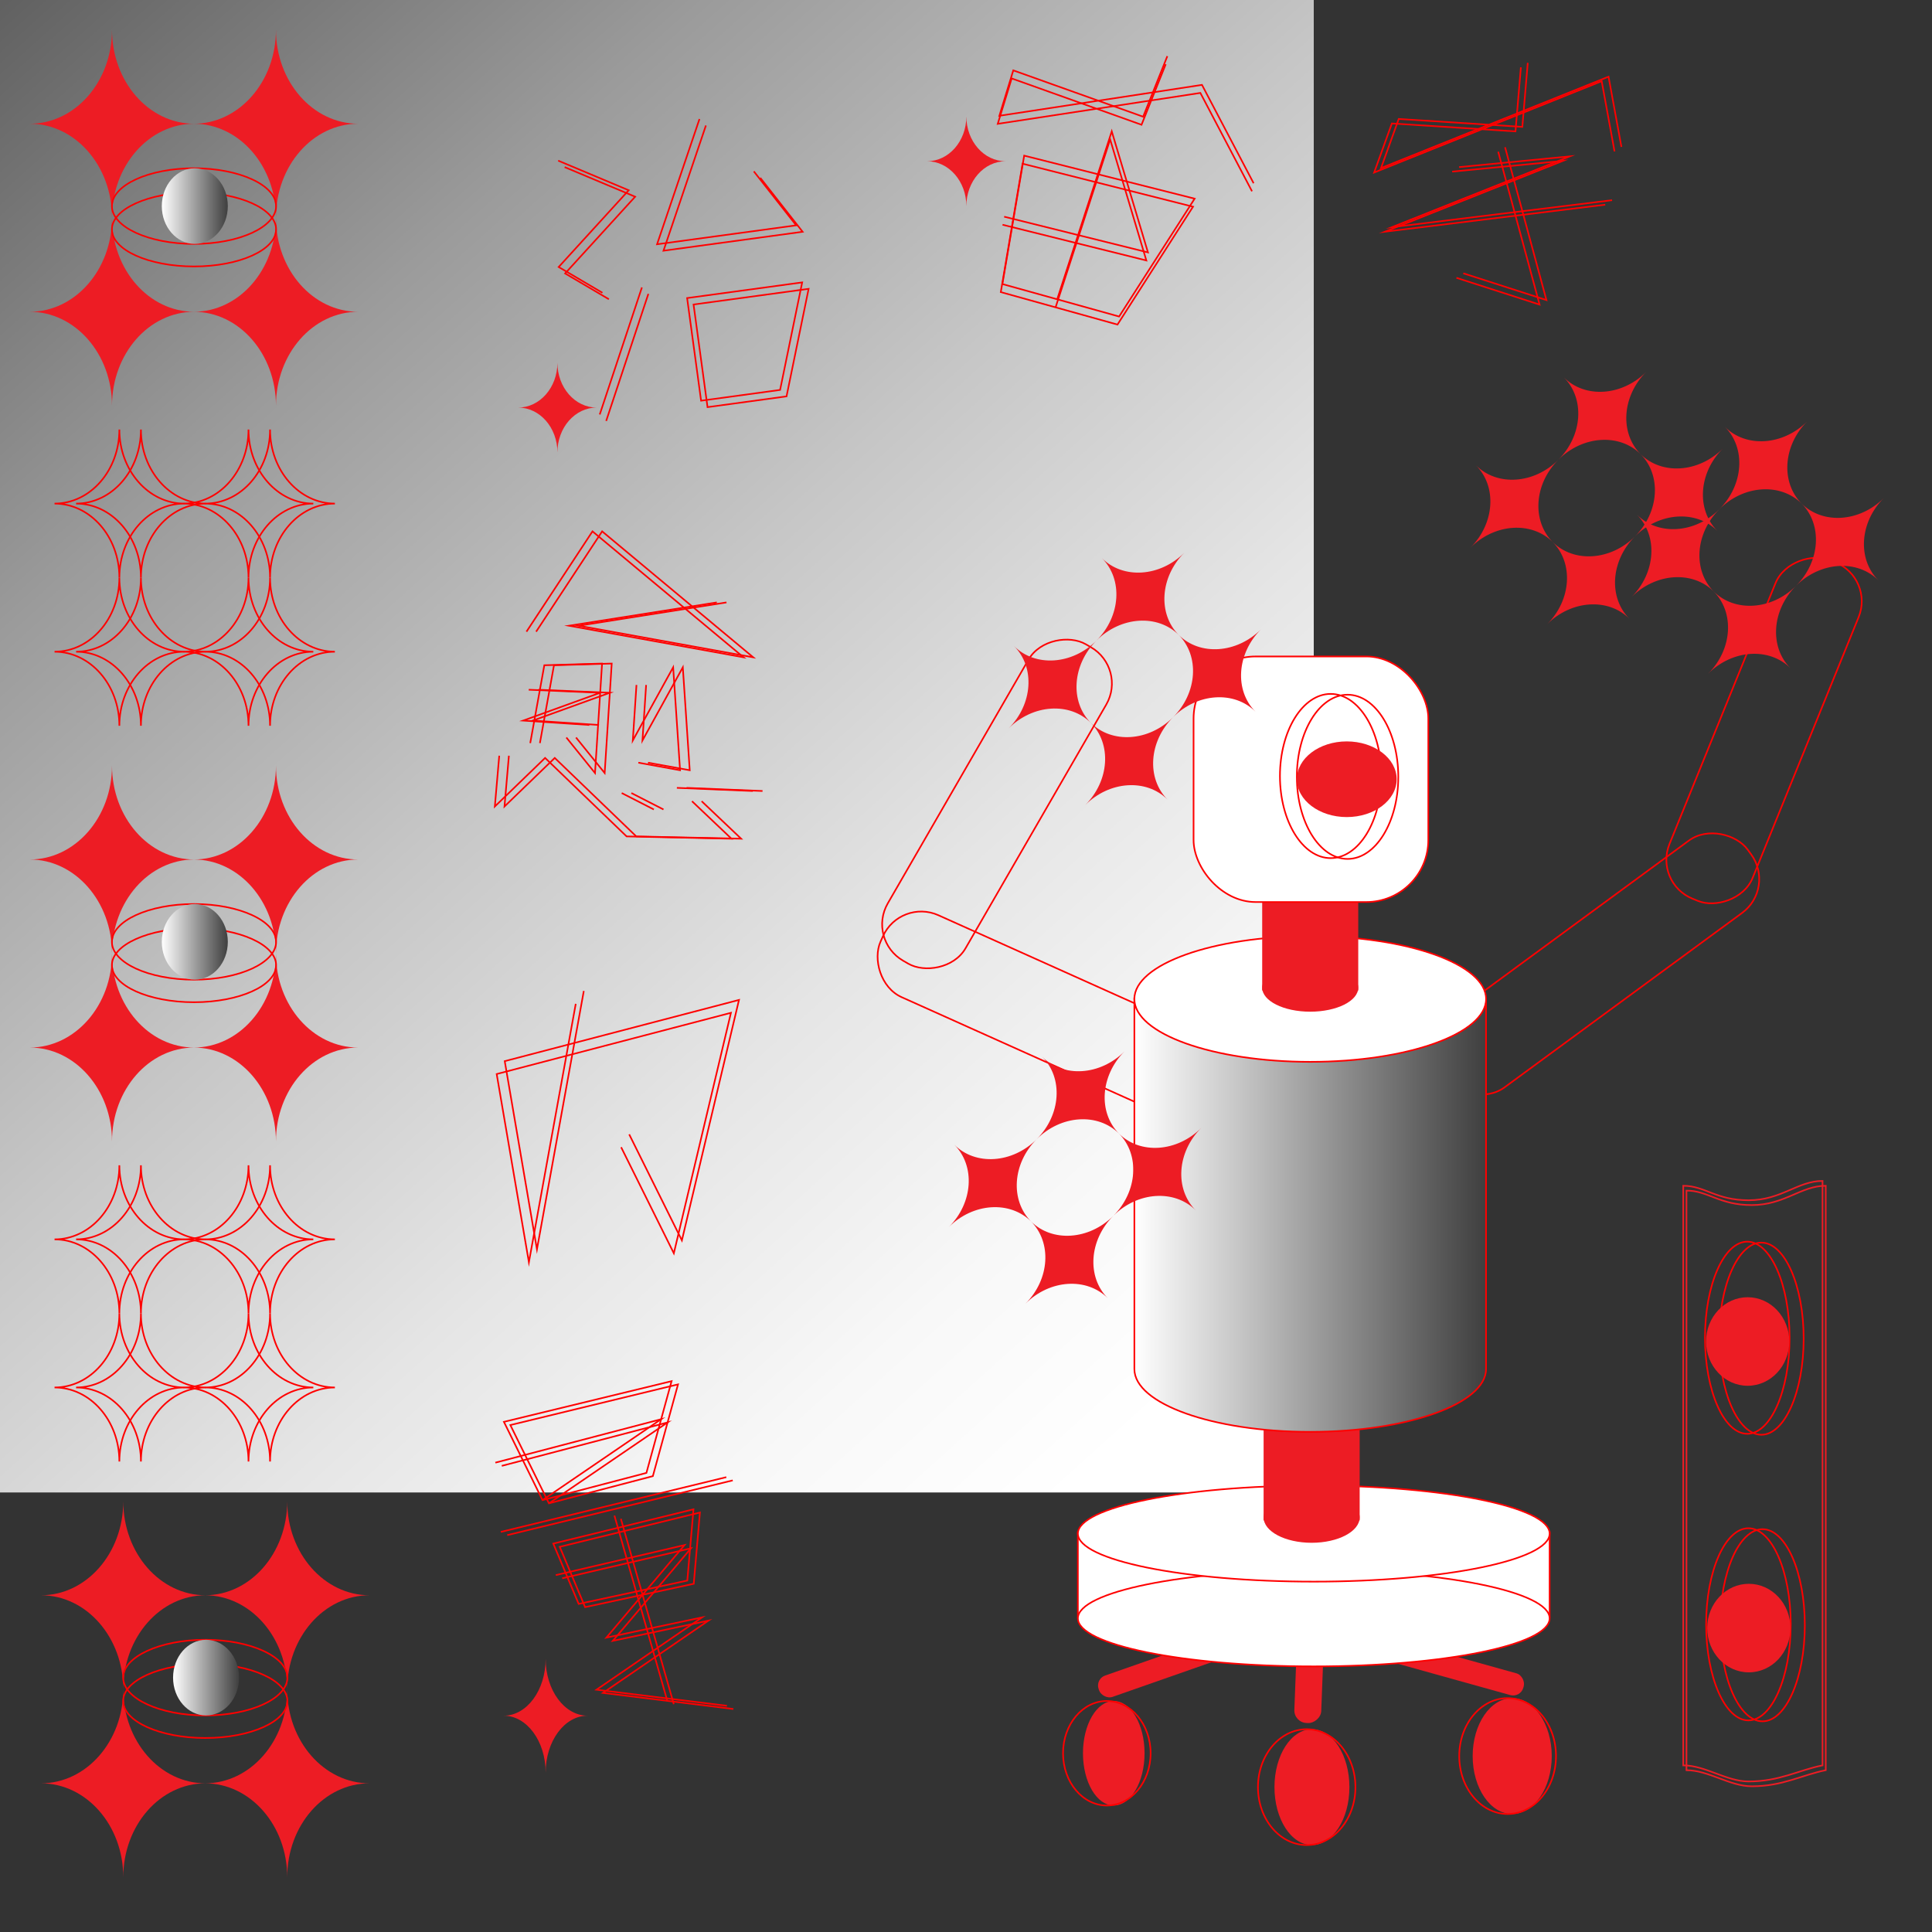 <svg id="Layer_1" data-name="Layer 1" xmlns="http://www.w3.org/2000/svg" xmlns:xlink="http://www.w3.org/1999/xlink" viewBox="0 0 1200 1200"><rect x="0" y="0" width="1200" height="1200" fill="#333333" stroke="none"/><defs><style>.cls-1{fill:url(#linear-gradient);}.cls-2{fill:#ed1c24;}.cls-3,.cls-6{fill:none;}.cls-3,.cls-4,.cls-5{stroke:red;}.cls-3,.cls-4,.cls-5,.cls-6{stroke-miterlimit:10;}.cls-4{fill:#fff;}.cls-5{fill:url(#linear-gradient-2);}.cls-6{stroke:#ed1c24;}.cls-7{fill:url(#linear-gradient-3);}.cls-8{fill:url(#linear-gradient-4);}.cls-9{fill:url(#linear-gradient-5);}</style><linearGradient id="linear-gradient" x1="640.2" y1="950.49" x2="-225.59" y2="-11.48" gradientUnits="userSpaceOnUse"><stop offset="0" stop-color="#fff"/><stop offset="0.11" stop-color="#f8f8f8"/><stop offset="0.26" stop-color="#e5e5e5"/><stop offset="0.44" stop-color="#c6c6c6"/><stop offset="0.65" stop-color="#9b9b9b"/><stop offset="0.86" stop-color="#656565"/><stop offset="1" stop-color="#3f3f3f"/></linearGradient><linearGradient id="linear-gradient-2" x1="704.58" y1="754.72" x2="923.03" y2="754.72" gradientUnits="userSpaceOnUse"><stop offset="0" stop-color="#fff"/><stop offset="1" stop-color="#3f3f3f"/></linearGradient><linearGradient id="linear-gradient-3" x1="100.5" y1="128" x2="141.5" y2="128" xlink:href="#linear-gradient-2"/><linearGradient id="linear-gradient-4" x1="100.5" y1="585" x2="141.5" y2="585" xlink:href="#linear-gradient-2"/><linearGradient id="linear-gradient-5" x1="107.5" y1="1042" x2="148.5" y2="1042" xlink:href="#linear-gradient-2"/></defs><title>Artboard 1</title><rect class="cls-1" x="-1017" y="-672" width="1833" height="1599"/><path class="cls-2" d="M69.57,18.5c0,32.23-22.89,58.35-51.12,58.35,28.23,0,51.12,26.12,51.12,58.35,0-32.23,22.89-58.35,51.12-58.35C92.46,76.85,69.57,50.73,69.57,18.5Z"/><path class="cls-2" d="M171.4,18.5c0,32.23-22.89,58.35-51.12,58.35,28.23,0,51.12,26.12,51.12,58.35,0-32.23,22.89-58.35,51.12-58.35C194.29,76.85,171.4,50.73,171.4,18.5Z"/><path class="cls-2" d="M171.4,135.3c0,32.23-22.89,58.35-51.12,58.35,28.23,0,51.12,26.12,51.12,58.35,0-32.23,22.89-58.35,51.12-58.35C194.29,193.65,171.4,167.53,171.4,135.3Z"/><path class="cls-2" d="M69.57,135.3c0,32.23-22.89,58.35-51.12,58.35,28.23,0,51.12,26.12,51.12,58.35,0-32.23,22.89-58.35,51.12-58.35C92.46,193.65,69.57,167.53,69.57,135.3Z"/><rect class="cls-3" x="874.15" y="570.84" width="235.2" height="55.78" rx="26.06" ry="26.06" transform="translate(-162 703.13) rotate(-36.29)"/><rect class="cls-3" x="982.17" y="425.83" width="226.95" height="55.78" rx="26.06" ry="26.06" transform="translate(262.8 1297.92) rotate(-67.88)"/><rect class="cls-3" x="537.98" y="600.28" width="219.32" height="55.78" rx="26.06" ry="26.06" transform="translate(981.21 1466.48) rotate(-155.82)"/><rect class="cls-3" x="505.79" y="471.45" width="226.95" height="55.78" rx="26.06" ry="26.06" transform="translate(1361.34 212.72) rotate(120)"/><path class="cls-2" d="M1122.5,261.71c-15.06,15.06-38,16.58-51.17,3.38,13.2,13.2,11.68,36.11-3.38,51.17,15.06-15.06,38-16.58,51.17-3.38C1105.92,299.68,1107.44,276.77,1122.5,261.71Z"/><path class="cls-2" d="M1170.1,309.3c-15.06,15.06-38,16.58-51.17,3.38,13.2,13.2,11.68,36.11-3.38,51.17,15.06-15.06,38-16.58,51.17-3.38C1153.52,347.28,1155,324.37,1170.1,309.3Z"/><path class="cls-2" d="M1115.5,363.9c-15.06,15.06-38,16.58-51.17,3.38,13.2,13.2,11.68,36.11-3.38,51.17,15.06-15.06,38-16.58,51.17-3.38C1098.92,401.87,1100.44,379,1115.5,363.9Z"/><path class="cls-2" d="M1067.9,316.3c-15.06,15.06-38,16.58-51.17,3.38,13.2,13.2,11.68,36.11-3.38,51.17,15.06-15.06,38-16.58,51.17-3.38C1051.33,354.27,1052.84,331.37,1067.9,316.3Z"/><rect class="cls-4" x="669.48" y="951.67" width="293.02" height="52.64"/><path class="cls-2" d="M1022.48,231c-15.06,15.06-38,16.58-51.17,3.38,13.2,13.2,11.68,36.11-3.38,51.17,15.06-15.06,38-16.58,51.17-3.38C1005.91,269,1007.42,246.06,1022.48,231Z"/><path class="cls-2" d="M1070.08,278.6c-15.06,15.06-38,16.58-51.17,3.38,13.2,13.2,11.68,36.11-3.38,51.17,15.06-15.06,38-16.58,51.17-3.38C1053.5,316.57,1055,293.66,1070.08,278.6Z"/><path class="cls-2" d="M1015.48,333.19c-15.06,15.06-38,16.58-51.17,3.38,13.2,13.2,11.68,36.11-3.38,51.17,15.06-15.06,38-16.58,51.17-3.38C998.91,371.17,1000.42,348.26,1015.48,333.19Z"/><path class="cls-2" d="M967.89,285.6c-15.06,15.06-38,16.58-51.17,3.38,13.2,13.2,11.68,36.11-3.38,51.17,15.06-15.06,38-16.58,51.17-3.38C951.31,323.57,952.82,300.66,967.89,285.6Z"/><rect class="cls-2" x="678.7" y="1019.67" width="137.74" height="14.04" rx="6.56" ry="6.56" transform="translate(-297.24 304.66) rotate(-19.29)"/><rect class="cls-2" x="811.17" y="1022.3" width="137.74" height="14.04" rx="6.56" ry="6.56" transform="translate(308.48 -198.4) rotate(15.57)"/><rect class="cls-2" x="745.82" y="993.09" width="137.74" height="16.72" rx="7.81" ry="7.81" transform="translate(-217.22 1777.2) rotate(-87.81)"/><ellipse class="cls-4" cx="816" cy="1005.19" rx="146.51" ry="29.83"/><ellipse class="cls-4" cx="816" cy="952.55" rx="146.51" ry="29.83"/><rect class="cls-2" x="784.85" y="827.53" width="59.66" height="116.81"/><ellipse class="cls-2" cx="814.68" cy="942.49" rx="29.83" ry="15.76"/><path class="cls-5" d="M923,620H704.58V849.91h0c0,.15,0,.29,0,.44,0,21.56,48.9,39,109.23,39S923,871.91,923,850.34c0-.15,0-.29,0-.44h0Z"/><ellipse class="cls-4" cx="813.8" cy="620.49" rx="109.23" ry="39.04"/><rect class="cls-2" x="783.97" y="504.68" width="59.66" height="110.54"/><ellipse class="cls-2" cx="813.8" cy="613.47" rx="29.83" ry="14.91"/><path class="cls-2" d="M698.48,653c-15.06,15.06-38,16.58-51.17,3.38,13.2,13.2,11.68,36.11-3.38,51.17,15.06-15.06,38-16.58,51.17-3.38C681.91,691,683.42,668.06,698.48,653Z"/><path class="cls-2" d="M746.08,700.6c-15.06,15.06-38,16.58-51.17,3.38,13.2,13.2,11.68,36.11-3.38,51.17,15.06-15.06,38-16.58,51.17-3.38C729.5,738.57,731,715.66,746.08,700.6Z"/><path class="cls-2" d="M691.48,755.19c-15.06,15.06-38,16.58-51.17,3.38,13.2,13.2,11.68,36.11-3.38,51.17,15.06-15.06,38-16.58,51.17-3.38C674.91,793.17,676.42,770.26,691.48,755.19Z"/><path class="cls-2" d="M643.89,707.6c-15.06,15.06-38,16.58-51.17,3.38,13.2,13.2,11.68,36.11-3.38,51.17,15.06-15.06,38-16.58,51.17-3.38C627.31,745.57,628.82,722.66,643.89,707.6Z"/><rect class="cls-4" x="741.35" y="407.74" width="145.79" height="152.53" rx="38.54" ry="38.54"/><ellipse class="cls-2" cx="691.78" cy="1088.97" rx="19.13" ry="32.46"/><ellipse class="cls-3" cx="687.47" cy="1088.97" rx="27.2" ry="32.46"/><path class="cls-2" d="M735.6,343.3c-15.06,15.06-38,16.58-51.17,3.38,13.2,13.2,11.68,36.11-3.38,51.17,15.06-15.06,38-16.58,51.17-3.38C719,381.27,720.54,358.36,735.6,343.3Z"/><path class="cls-2" d="M783.2,390.89c-15.06,15.06-38,16.58-51.17,3.38,13.2,13.2,11.68,36.11-3.38,51.17,15.06-15.06,38-16.58,51.17-3.38C766.62,428.87,768.14,406,783.2,390.89Z"/><path class="cls-2" d="M728.6,445.49c-15.06,15.06-38,16.58-51.17,3.38,13.2,13.2,11.68,36.11-3.38,51.17,15.06-15.06,38-16.58,51.17-3.38C712,483.46,713.54,460.55,728.6,445.49Z"/><path class="cls-2" d="M681,397.89c-15.06,15.06-38,16.58-51.17,3.38,13.2,13.2,11.68,36.11-3.38,51.17,15.06-15.06,38-16.58,51.17-3.38C664.43,435.87,665.94,413,681,397.89Z"/><ellipse class="cls-2" cx="814.87" cy="1110.03" rx="23.28" ry="35.97"/><ellipse class="cls-3" cx="811.61" cy="1110.03" rx="30.27" ry="35.97"/><ellipse class="cls-2" cx="939.26" cy="1090.73" rx="24.56" ry="35.97"/><ellipse class="cls-3" cx="936.41" cy="1090.73" rx="30.05" ry="35.97"/><ellipse class="cls-3" cx="826.5" cy="482" rx="31.5" ry="51"/><ellipse class="cls-3" cx="837" cy="482.5" rx="31.5" ry="51"/><ellipse class="cls-2" cx="836.5" cy="484" rx="31" ry="23.5"/><path class="cls-6" d="M1134,1099.5c-15,3-26.7,10-45.92,10-13.67,0-26.91-10-40.58-10v-360c13.44,0,20.29,9,40.58,9s30.53-12,45.92-12Z"/><path class="cls-6" d="M1132,1096.5c-15,3-26.7,10-45.92,10-13.67,0-26.91-10-40.58-10v-360c13.44,0,20.29,9,40.58,9s30.53-12,45.92-12Z"/><ellipse class="cls-3" cx="1085.27" cy="830.89" rx="26.27" ry="59.67"/><ellipse class="cls-3" cx="1094.02" cy="831.48" rx="26.27" ry="59.67"/><ellipse class="cls-2" cx="1085.5" cy="833.23" rx="25.85" ry="27.5"/><ellipse class="cls-3" cx="1085.98" cy="1008.89" rx="26.27" ry="59.67"/><ellipse class="cls-3" cx="1094.73" cy="1009.48" rx="26.27" ry="59.67"/><ellipse class="cls-2" cx="1086.22" cy="1011.23" rx="25.85" ry="27.5"/><ellipse class="cls-3" cx="120.5" cy="142.5" rx="51" ry="23"/><ellipse class="cls-3" cx="120.5" cy="128" rx="51" ry="23.5"/><ellipse class="cls-7" cx="121" cy="128" rx="20.5" ry="23.5"/><path class="cls-3" d="M74.14,266.79c0,25.38-18,46-40.26,46,22.24,0,40.26,20.58,40.26,46,0-25.38,18-46,40.26-46C92.17,312.75,74.14,292.17,74.14,266.79Z"/><path class="cls-3" d="M154.35,266.79c0,25.38-18,46-40.26,46,22.24,0,40.26,20.58,40.26,46,0-25.38,18-46,40.26-46C172.37,312.75,154.35,292.17,154.35,266.79Z"/><path class="cls-3" d="M154.35,358.79c0,25.38-18,46-40.26,46,22.24,0,40.26,20.58,40.26,46,0-25.38,18-46,40.26-46C172.37,404.75,154.35,384.17,154.35,358.79Z"/><path class="cls-3" d="M74.14,358.79c0,25.38-18,46-40.26,46,22.24,0,40.26,20.58,40.26,46,0-25.38,18-46,40.26-46C92.17,404.75,74.14,384.17,74.14,358.79Z"/><path class="cls-3" d="M87.53,266.79c0,25.38-18,46-40.26,46,22.24,0,40.26,20.58,40.26,46,0-25.38,18-46,40.26-46C105.56,312.75,87.53,292.17,87.53,266.79Z"/><path class="cls-3" d="M167.74,266.79c0,25.38-18,46-40.26,46,22.24,0,40.26,20.58,40.26,46,0-25.38,18-46,40.26-46C185.76,312.75,167.74,292.17,167.74,266.79Z"/><path class="cls-3" d="M167.74,358.79c0,25.38-18,46-40.26,46,22.24,0,40.26,20.58,40.26,46,0-25.38,18-46,40.26-46C185.76,404.75,167.74,384.17,167.74,358.79Z"/><path class="cls-3" d="M87.53,358.79c0,25.38-18,46-40.26,46,22.24,0,40.26,20.58,40.26,46,0-25.38,18-46,40.26-46C105.56,404.75,87.53,384.17,87.53,358.79Z"/><path class="cls-2" d="M69.57,475.5c0,32.23-22.89,58.35-51.12,58.35,28.23,0,51.12,26.12,51.12,58.35,0-32.23,22.89-58.35,51.12-58.35C92.46,533.85,69.57,507.73,69.57,475.5Z"/><path class="cls-2" d="M171.4,475.5c0,32.23-22.89,58.35-51.12,58.35,28.23,0,51.12,26.12,51.12,58.35,0-32.23,22.89-58.35,51.12-58.35C194.29,533.85,171.4,507.73,171.4,475.5Z"/><path class="cls-2" d="M171.4,592.3c0,32.23-22.89,58.35-51.12,58.35,28.23,0,51.12,26.12,51.12,58.35,0-32.23,22.89-58.35,51.12-58.35C194.29,650.65,171.4,624.53,171.4,592.3Z"/><path class="cls-2" d="M69.57,592.3c0,32.23-22.89,58.35-51.12,58.35,28.23,0,51.12,26.12,51.12,58.35,0-32.23,22.89-58.35,51.12-58.35C92.46,650.65,69.57,624.53,69.57,592.3Z"/><ellipse class="cls-3" cx="120.5" cy="599.5" rx="51" ry="23"/><ellipse class="cls-3" cx="120.5" cy="585" rx="51" ry="23.5"/><ellipse class="cls-8" cx="121" cy="585" rx="20.5" ry="23.5"/><path class="cls-2" d="M76.57,932.5c0,32.23-22.89,58.35-51.12,58.35,28.23,0,51.12,26.12,51.12,58.35,0-32.23,22.89-58.35,51.12-58.35C99.46,990.85,76.57,964.73,76.57,932.5Z"/><path class="cls-2" d="M178.4,932.5c0,32.23-22.89,58.35-51.12,58.35,28.23,0,51.12,26.12,51.12,58.35,0-32.23,22.89-58.35,51.12-58.35C201.29,990.85,178.4,964.73,178.4,932.5Z"/><path class="cls-2" d="M178.4,1049.3c0,32.23-22.89,58.35-51.12,58.35,28.23,0,51.12,26.12,51.12,58.35,0-32.23,22.89-58.35,51.12-58.35C201.29,1107.65,178.4,1081.53,178.4,1049.3Z"/><path class="cls-2" d="M76.57,1049.3c0,32.23-22.89,58.35-51.12,58.35,28.23,0,51.12,26.12,51.12,58.35,0-32.23,22.89-58.35,51.12-58.35C99.46,1107.65,76.57,1081.53,76.57,1049.3Z"/><ellipse class="cls-3" cx="127.5" cy="1056.5" rx="51" ry="23"/><ellipse class="cls-3" cx="127.5" cy="1042" rx="51" ry="23.5"/><ellipse class="cls-9" cx="128" cy="1042" rx="20.5" ry="23.5"/><path class="cls-3" d="M74.14,723.79c0,25.38-18,46-40.26,46,22.24,0,40.26,20.58,40.26,46,0-25.38,18-46,40.26-46C92.17,769.75,74.14,749.17,74.14,723.79Z"/><path class="cls-3" d="M154.35,723.79c0,25.38-18,46-40.26,46,22.24,0,40.26,20.58,40.26,46,0-25.38,18-46,40.26-46C172.37,769.75,154.35,749.17,154.35,723.79Z"/><path class="cls-3" d="M154.35,815.79c0,25.38-18,46-40.26,46,22.24,0,40.26,20.58,40.26,46,0-25.38,18-46,40.26-46C172.37,861.75,154.35,841.17,154.35,815.79Z"/><path class="cls-3" d="M74.14,815.79c0,25.38-18,46-40.26,46,22.24,0,40.26,20.58,40.26,46,0-25.38,18-46,40.26-46C92.17,861.75,74.14,841.17,74.14,815.79Z"/><path class="cls-3" d="M87.53,723.79c0,25.38-18,46-40.26,46,22.24,0,40.26,20.58,40.26,46,0-25.38,18-46,40.26-46C105.56,769.75,87.53,749.17,87.53,723.79Z"/><path class="cls-3" d="M167.74,723.79c0,25.38-18,46-40.26,46,22.24,0,40.26,20.58,40.26,46,0-25.38,18-46,40.26-46C185.76,769.75,167.74,749.17,167.74,723.79Z"/><path class="cls-3" d="M167.74,815.79c0,25.38-18,46-40.26,46,22.24,0,40.26,20.58,40.26,46,0-25.38,18-46,40.26-46C185.76,861.75,167.74,841.17,167.74,815.79Z"/><path class="cls-3" d="M87.53,815.79c0,25.38-18,46-40.26,46,22.24,0,40.26,20.58,40.26,46,0-25.38,18-46,40.26-46C105.56,861.75,87.53,841.17,87.53,815.79Z"/><polyline class="cls-3" points="948.92 39.03 945.54 78.8 868.78 73.89 857.78 104.38 999.09 47.63 1007.09 91.25"/><polyline class="cls-3" points="906.27 103.8 974.98 97.13 864.51 141.11 1001.3 124.34"/><polyline class="cls-3" points="934.82 91.44 960.52 186.39 908.88 169.76"/><polyline class="cls-3" points="944.65 41.83 941.28 81.6 864.52 76.68 853.51 107.17 994.83 50.42 1002.82 94.04"/><polyline class="cls-3" points="902 106.59 970.71 99.93 860.25 143.91 997.04 127.14"/><polyline class="cls-3" points="930.56 94.24 956.26 189.19 904.61 172.55"/><polyline class="cls-3" points="725.06 34.87 710.02 72.49 629.37 43.71 620.72 71.92 746.57 52.72 778.64 113.81"/><polygon class="cls-3" points="622.61 176.43 636.14 96.67 742.01 123.39 695.09 196.6 622.61 176.43"/><polyline class="cls-3" points="623.7 134.59 713.02 156.78 690.53 81.59 656.64 185.9"/><polyline class="cls-3" points="724.06 39.87 709.02 77.49 628.37 48.71 619.72 76.92 745.57 57.72 777.64 118.81"/><polygon class="cls-3" points="621.61 181.43 635.14 101.67 741.01 128.39 694.09 201.6 621.61 181.43"/><polyline class="cls-3" points="622.7 139.59 712.02 161.78 689.53 86.59 655.64 190.9"/><polyline class="cls-3" points="346.71 99.79 390.5 118.18 347 165.84 374.18 181.85"/><line class="cls-3" x1="372.51" y1="257.44" x2="398.71" y2="178.51"/><polyline class="cls-3" points="434.46 73.93 408.11 151.72 494.52 139.96 468.22 106.44"/><polygon class="cls-3" points="435.46 248.88 426.78 185.13 498.25 175.4 484.53 242.19 435.46 248.88"/><polyline class="cls-3" points="350.71 103.79 394.5 122.18 351 169.84 378.18 185.85"/><line class="cls-3" x1="376.51" y1="261.44" x2="402.71" y2="182.51"/><polyline class="cls-3" points="438.46 77.93 412.11 155.72 498.52 143.96 472.22 110.44"/><polygon class="cls-3" points="439.46 252.88 430.78 189.13 502.25 179.4 488.53 246.19 439.46 252.88"/><polyline class="cls-3" points="327 392.35 368 330.04 461.84 408.27 353.43 388.65 445.23 374.17"/><polyline class="cls-3" points="329.34 461.56 338.09 413.2 373.95 412.15 369.57 480.15 351.77 458.08"/><polyline class="cls-3" points="328.4 428.41 372.78 430.28 324.94 447.57 366.05 450.3"/><polyline class="cls-3" points="395.32 425.44 393.05 459.9 418.11 414.49 422.4 478.4 396.49 473.71"/><polyline class="cls-3" points="310.09 469.38 307.35 500.92 338.57 470.77 389.2 519.51 454.33 520.93 429.81 497.65"/><line class="cls-3" x1="386.15" y1="492.57" x2="406.1" y2="502.78"/><line class="cls-3" x1="420.41" y1="489.35" x2="467.62" y2="491.3"/><polyline class="cls-3" points="333 392.35 374 330.04 467.84 408.27 359.43 388.65 451.23 374.17"/><polyline class="cls-3" points="335.34 461.56 344.09 413.2 379.95 412.15 375.57 480.15 357.77 458.08"/><polyline class="cls-3" points="334.4 428.41 378.78 430.28 330.94 447.57 372.05 450.3"/><polyline class="cls-3" points="401.32 425.44 399.05 459.9 424.11 414.49 428.4 478.4 402.49 473.71"/><polyline class="cls-3" points="316.09 469.38 313.35 500.92 344.57 470.77 395.2 519.51 460.33 520.93 435.81 497.65"/><line class="cls-3" x1="392.15" y1="492.57" x2="412.1" y2="502.78"/><line class="cls-3" x1="426.41" y1="489.35" x2="473.62" y2="491.3"/><polyline class="cls-3" points="362.61 615.5 333.51 776 313.5 659.1 459 621.07 423.53 770.43 390.8 704.56"/><polyline class="cls-3" points="357.61 623.5 328.51 784 308.5 667.1 454 629.07 418.53 778.43 385.8 712.56"/><polygon class="cls-3" points="336.95 931.75 312.99 883.13 417.13 857.86 401.5 914.85 336.95 931.75"/><polyline class="cls-3" points="307.67 908.48 410.65 881.49 336.95 931.75"/><line class="cls-3" x1="311.06" y1="951.5" x2="451.12" y2="917.49"/><polygon class="cls-3" points="359.42 996.22 343.66 958.76 430.73 937.46 426.9 981.71 359.42 996.22"/><polyline class="cls-3" points="345.2 978.32 425.17 959.68 376.63 1017.16 436.03 1004.6 370.5 1049.5 451.5 1059.5"/><line class="cls-3" x1="381.63" y1="941.34" x2="414.5" y2="1056.5"/><polygon class="cls-3" points="340.95 933.75 316.99 885.13 421.13 859.86 405.5 916.85 340.95 933.75"/><polyline class="cls-3" points="311.67 910.48 414.65 883.49 340.95 933.75"/><line class="cls-3" x1="315.06" y1="953.5" x2="455.12" y2="919.49"/><polygon class="cls-3" points="363.42 998.22 347.66 960.76 434.73 939.46 430.9 983.71 363.42 998.22"/><polyline class="cls-3" points="349.2 980.32 429.17 961.68 380.63 1019.16 440.03 1006.6 374.5 1051.5 455.5 1061.5"/><line class="cls-3" x1="385.63" y1="943.34" x2="418.5" y2="1058.5"/><path class="cls-2" d="M338.91,1030.3c0,19.52-11.68,35.35-26.09,35.35,14.41,0,26.09,15.83,26.09,35.35,0-19.52,11.68-35.35,26.09-35.35C350.59,1065.65,338.91,1049.82,338.91,1030.3Z"/><path class="cls-2" d="M346.22,225.3c0,15.38-10.92,27.85-24.4,27.85,13.47,0,24.4,12.47,24.4,27.85,0-15.38,10.92-27.85,24.4-27.85C357.14,253.15,346.22,240.68,346.22,225.3Z"/><path class="cls-2" d="M600.22,72.3c0,15.38-10.92,27.85-24.4,27.85,13.47,0,24.4,12.47,24.4,27.85,0-15.38,10.92-27.85,24.4-27.85C611.14,100.15,600.22,87.68,600.22,72.3Z"/></svg>
